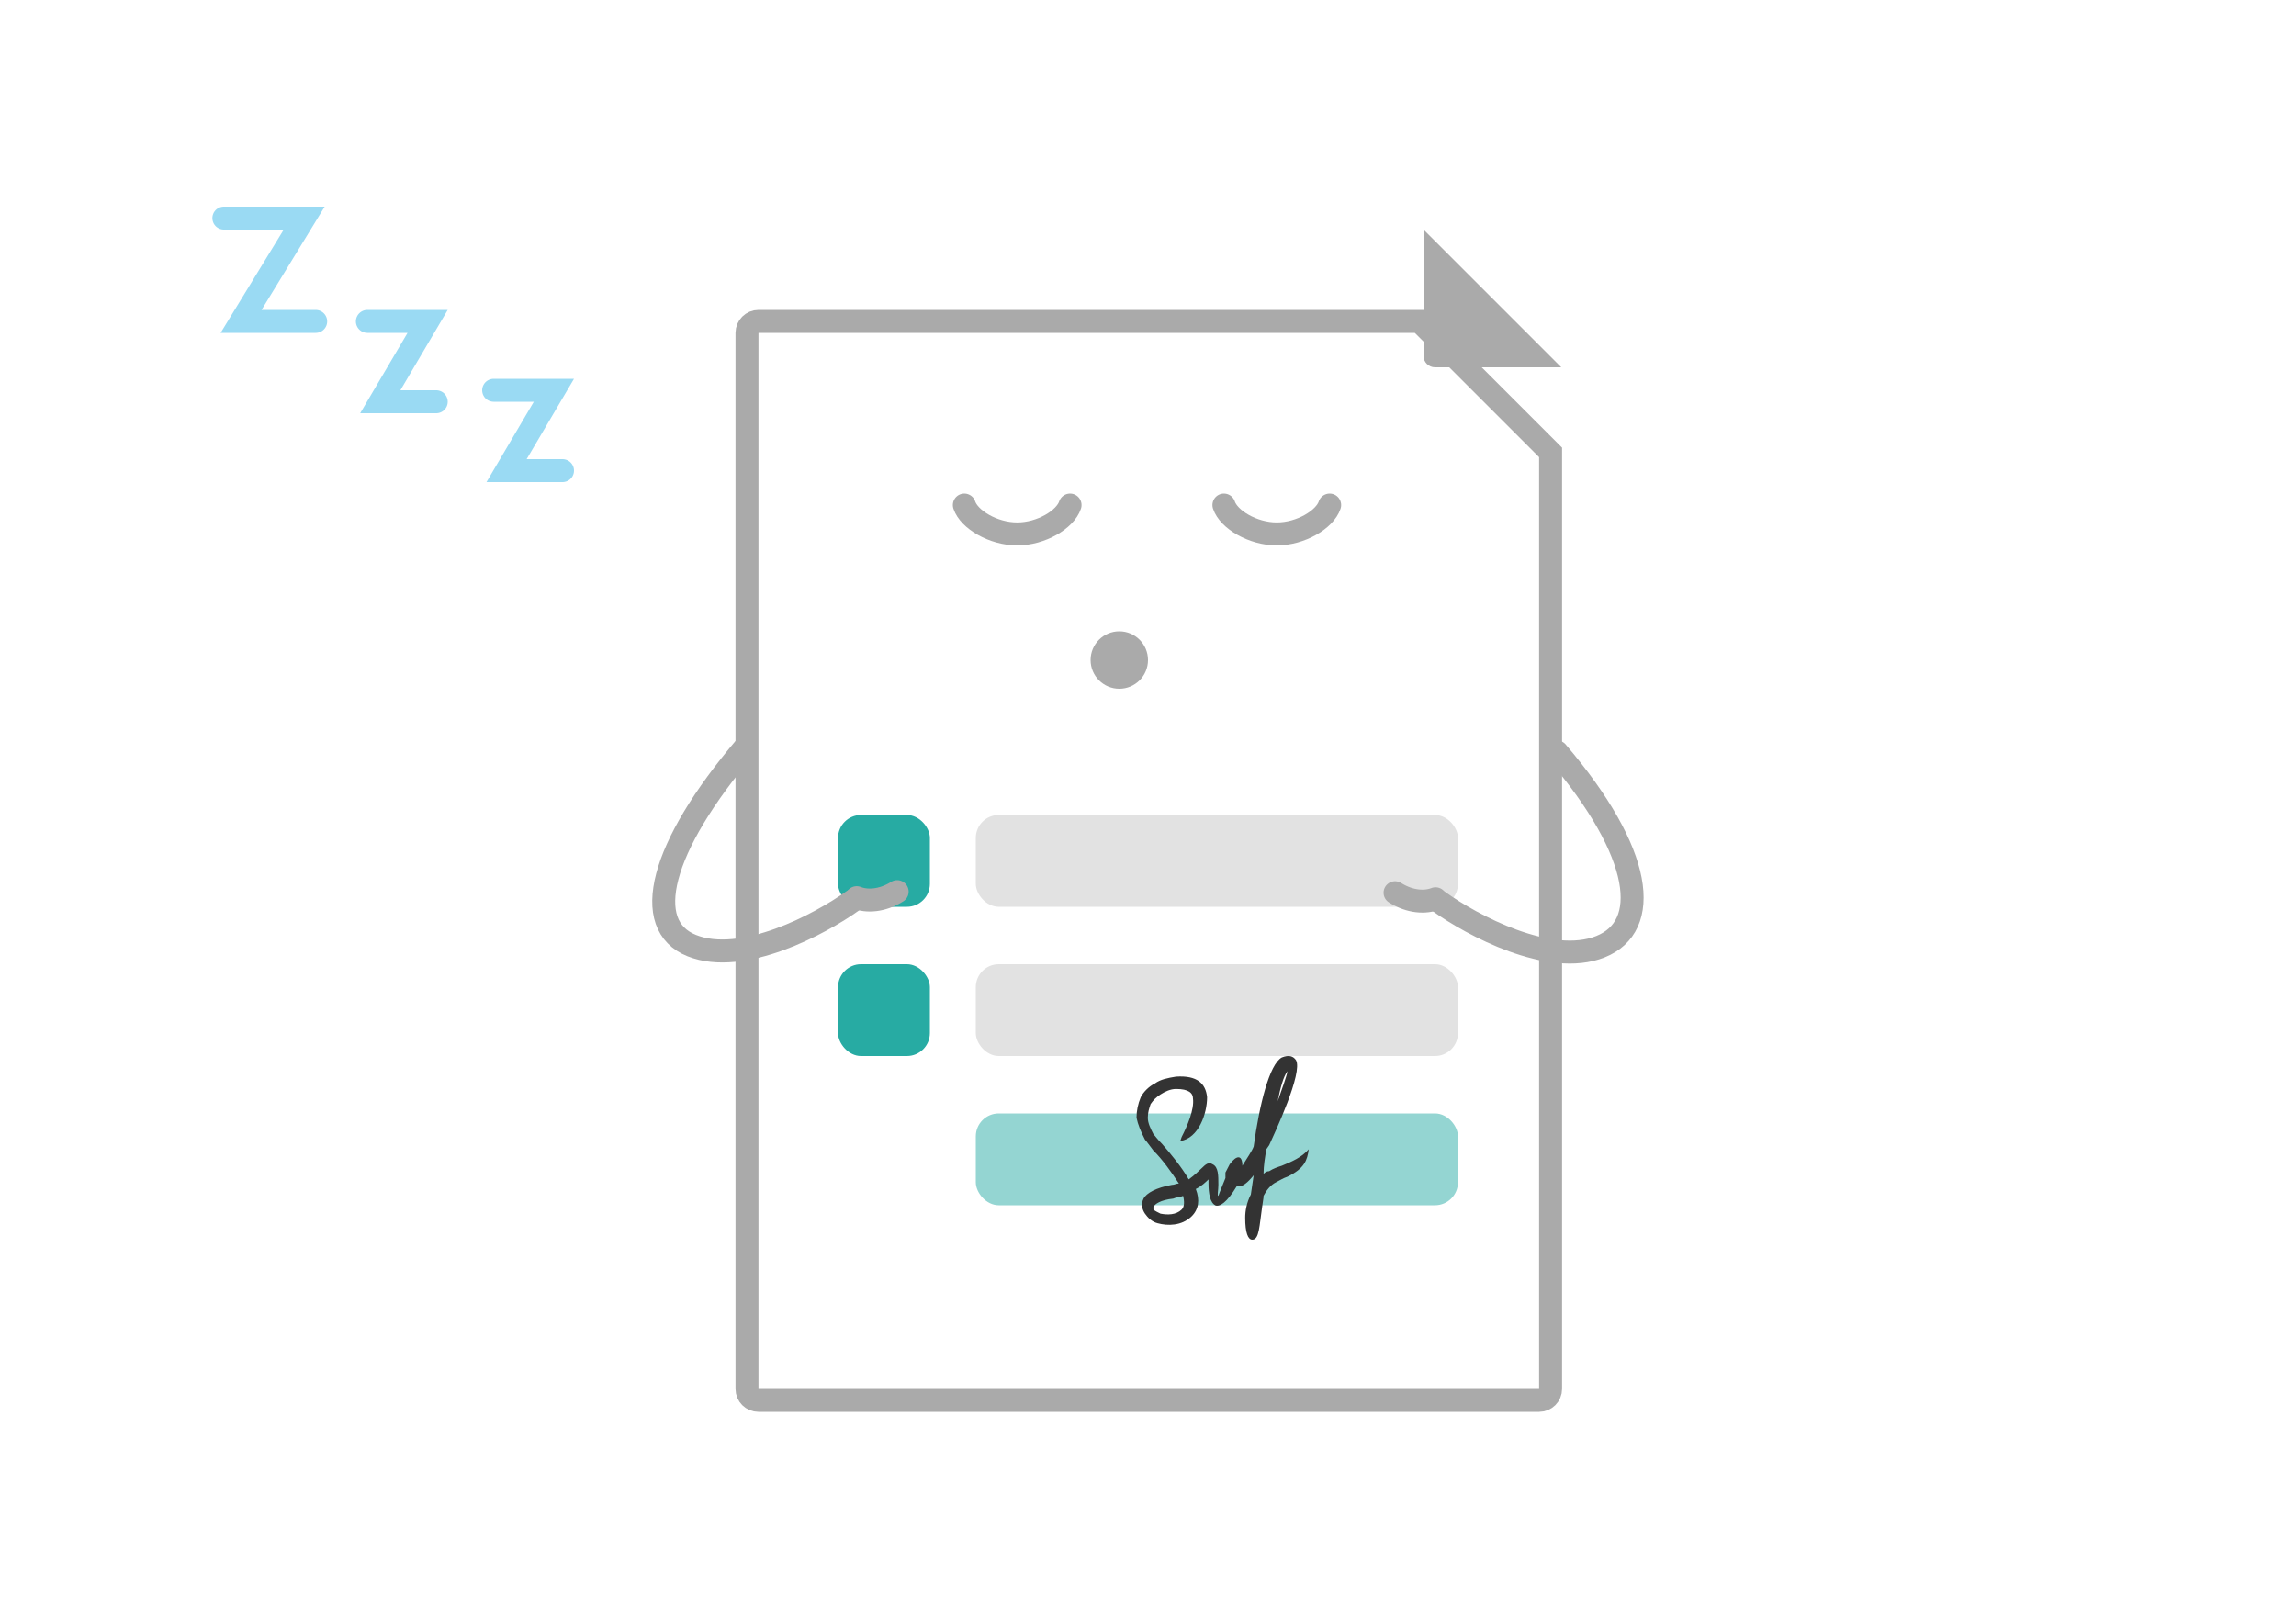 <svg width="200" height="140" viewBox="0 0 200 140" fill="none" xmlns="http://www.w3.org/2000/svg">
<g filter="url(#filter0_d_214_16574)">
<path d="M64.069 22C64.069 20.895 64.965 20 66.069 20H124.069L136.069 32V114C136.069 115.105 135.174 116 134.069 116H66.069C64.965 116 64.069 115.105 64.069 114V22Z" fill="white"/>
<path d="M65.069 22C65.069 21.448 65.517 21 66.069 21H123.655L135.069 32.414V114C135.069 114.552 134.622 115 134.069 115H66.069C65.517 115 65.069 114.552 65.069 114V22Z" stroke="#AAAAAA" stroke-width="2"/>
</g>
<path d="M84 44C84.419 45.256 86.512 46.513 88.606 46.513C90.7 46.513 92.794 45.256 93.212 44" stroke="#AAAAAA" stroke-width="2" stroke-linecap="round"/>
<path d="M106.613 44C107.031 45.256 109.125 46.513 111.219 46.513C113.313 46.513 115.406 45.256 115.825 44" stroke="#AAAAAA" stroke-width="2" stroke-linecap="round"/>
<rect x="73" y="71" width="8" height="8" rx="2" fill="#27ABA3"/>
<rect x="85" y="71" width="42" height="8" rx="2" fill="#E2E2E2"/>
<rect x="85" y="84" width="42" height="8" rx="2" fill="#E2E2E2"/>
<rect x="85" y="97" width="42" height="8" rx="2" fill="#94D5D2"/>
<rect x="73" y="84" width="8" height="8" rx="2" fill="#27ABA3"/>
<path fill-rule="evenodd" clip-rule="evenodd" d="M102.811 99.406L102.934 99.047C103.426 98.093 104.041 96.66 103.918 95.705C103.918 95.228 103.549 94.87 102.443 94.87C101.951 94.87 101.459 95.108 101.09 95.347C100.721 95.586 100.475 95.825 100.23 96.183C100.107 96.541 99.984 96.899 99.984 97.376C99.984 97.854 100.23 98.331 100.475 98.809C100.598 98.928 100.844 99.286 101.213 99.644C101.951 100.48 102.934 101.674 103.549 102.748C104.041 102.39 104.41 102.032 104.656 101.793C105.025 101.435 105.27 101.196 105.639 101.435C106.131 101.674 106.131 102.39 106.131 103.225C106.131 103.703 106.008 104.18 106.131 104.18C106.131 104.18 106.254 103.822 106.746 102.628C106.746 102.509 106.746 102.27 106.746 102.151C106.869 101.912 106.992 101.674 107.115 101.435C107.73 100.599 108.221 100.599 108.221 101.554C108.59 100.957 109.082 100.241 109.205 99.883C109.697 96.302 110.557 92.721 111.664 92.124C112.279 91.885 112.648 92.005 112.893 92.363C113.508 93.437 111.049 98.689 110.557 99.764L110.311 100.122C110.189 100.838 110.066 101.554 110.066 102.27C110.189 102.151 110.311 102.032 110.557 102.032C110.926 101.793 111.295 101.674 111.664 101.554C112.525 101.196 113.385 100.838 114 100.122C113.877 101.077 113.631 101.793 112.156 102.509C111.787 102.628 111.418 102.867 111.172 102.987C110.68 103.225 110.311 103.703 110.066 104.18V104.3L109.943 105.135C109.697 106.806 109.697 108 109.082 108C108.713 108 108.467 107.403 108.467 106.09C108.467 105.493 108.59 104.777 108.959 104.061L109.205 102.39C108.713 102.987 108.221 103.464 107.73 103.345C106.869 104.777 106.254 105.135 105.885 105.016C105.393 104.777 105.27 103.942 105.27 103.106C105.27 102.987 105.27 102.867 105.27 102.748C105.025 102.987 104.656 103.345 104.164 103.583C104.533 104.538 104.41 105.374 103.795 105.971C102.934 106.806 101.705 106.806 100.844 106.568C100.352 106.448 99.984 106.09 99.738 105.732C99.492 105.374 99.369 104.896 99.615 104.419C99.861 103.942 100.721 103.464 102.074 103.225C102.32 103.225 102.443 103.106 102.689 103.106C102.074 102.151 101.213 100.957 100.475 100.241C100.107 99.764 99.861 99.406 99.738 99.286C99.369 98.57 99.123 97.973 99 97.376C99 96.779 99.123 96.183 99.369 95.586C99.615 95.108 100.107 94.631 100.598 94.392C101.09 94.034 101.705 93.915 102.443 93.795C104.287 93.676 105.025 94.392 105.148 95.586C105.148 97.018 104.41 99.167 102.811 99.406ZM102.934 105.374C103.18 105.135 103.18 104.658 103.057 104.18C102.811 104.3 102.443 104.3 102.197 104.419C101.09 104.538 100.598 104.896 100.475 105.135C100.475 105.255 100.475 105.255 100.475 105.374C100.598 105.493 100.844 105.613 101.09 105.732C101.705 105.851 102.443 105.851 102.934 105.374ZM111.295 95.944C111.664 94.87 112.033 93.915 112.156 93.318C111.787 93.795 111.541 94.75 111.295 95.944Z" fill="#333333"/>
<path d="M124 20L136 32H125C124.448 32 124 31.552 124 31V20Z" fill="#AAAAAA"/>
<circle cx="97.5" cy="57.5" r="2.5" fill="#AAAAAA"/>
<path d="M19.5 19H26.5L21 28H27.5" stroke="#9ADAF3" stroke-width="2" stroke-linecap="round"/>
<path d="M32 28H37.25L33.125 35H38" stroke="#9ADAF3" stroke-width="2" stroke-linecap="round"/>
<path d="M43 34H48.25L44.125 41H49" stroke="#9ADAF3" stroke-width="2" stroke-linecap="round"/>
<path d="M65 65C57.425 73.874 55.835 80.608 60.254 82.378C64.674 84.147 71.461 80.506 74.302 78.464" stroke="#AAAAAA" stroke-width="2" stroke-linecap="round"/>
<path d="M74.626 78.205C75.484 78.549 76.823 78.513 78.151 77.678" stroke="#AAAAAA" stroke-width="2" stroke-linecap="round"/>
<path d="M135.621 65.504C143.196 74.378 143.836 80.703 139.417 82.473C134.998 84.242 128.21 80.601 125.369 78.559" stroke="#AAAAAA" stroke-width="2" stroke-linecap="round"/>
<path d="M125.046 78.3C124.187 78.644 122.848 78.608 121.521 77.773" stroke="#AAAAAA" stroke-width="2" stroke-linecap="round"/>
<defs>
<filter id="filter0_d_214_16574" x="49.069" y="12" width="102" height="126" filterUnits="userSpaceOnUse" color-interpolation-filters="sRGB">
<feFlood flood-opacity="0" result="BackgroundImageFix"/>
<feColorMatrix in="SourceAlpha" type="matrix" values="0 0 0 0 0 0 0 0 0 0 0 0 0 0 0 0 0 0 127 0" result="hardAlpha"/>
<feOffset dy="7"/>
<feGaussianBlur stdDeviation="7.5"/>
<feColorMatrix type="matrix" values="0 0 0 0 0.333 0 0 0 0 0.333 0 0 0 0 0.333 0 0 0 0.1 0"/>
<feBlend mode="normal" in2="BackgroundImageFix" result="effect1_dropShadow_214_16574"/>
<feBlend mode="normal" in="SourceGraphic" in2="effect1_dropShadow_214_16574" result="shape"/>
</filter>
</defs>
</svg>
